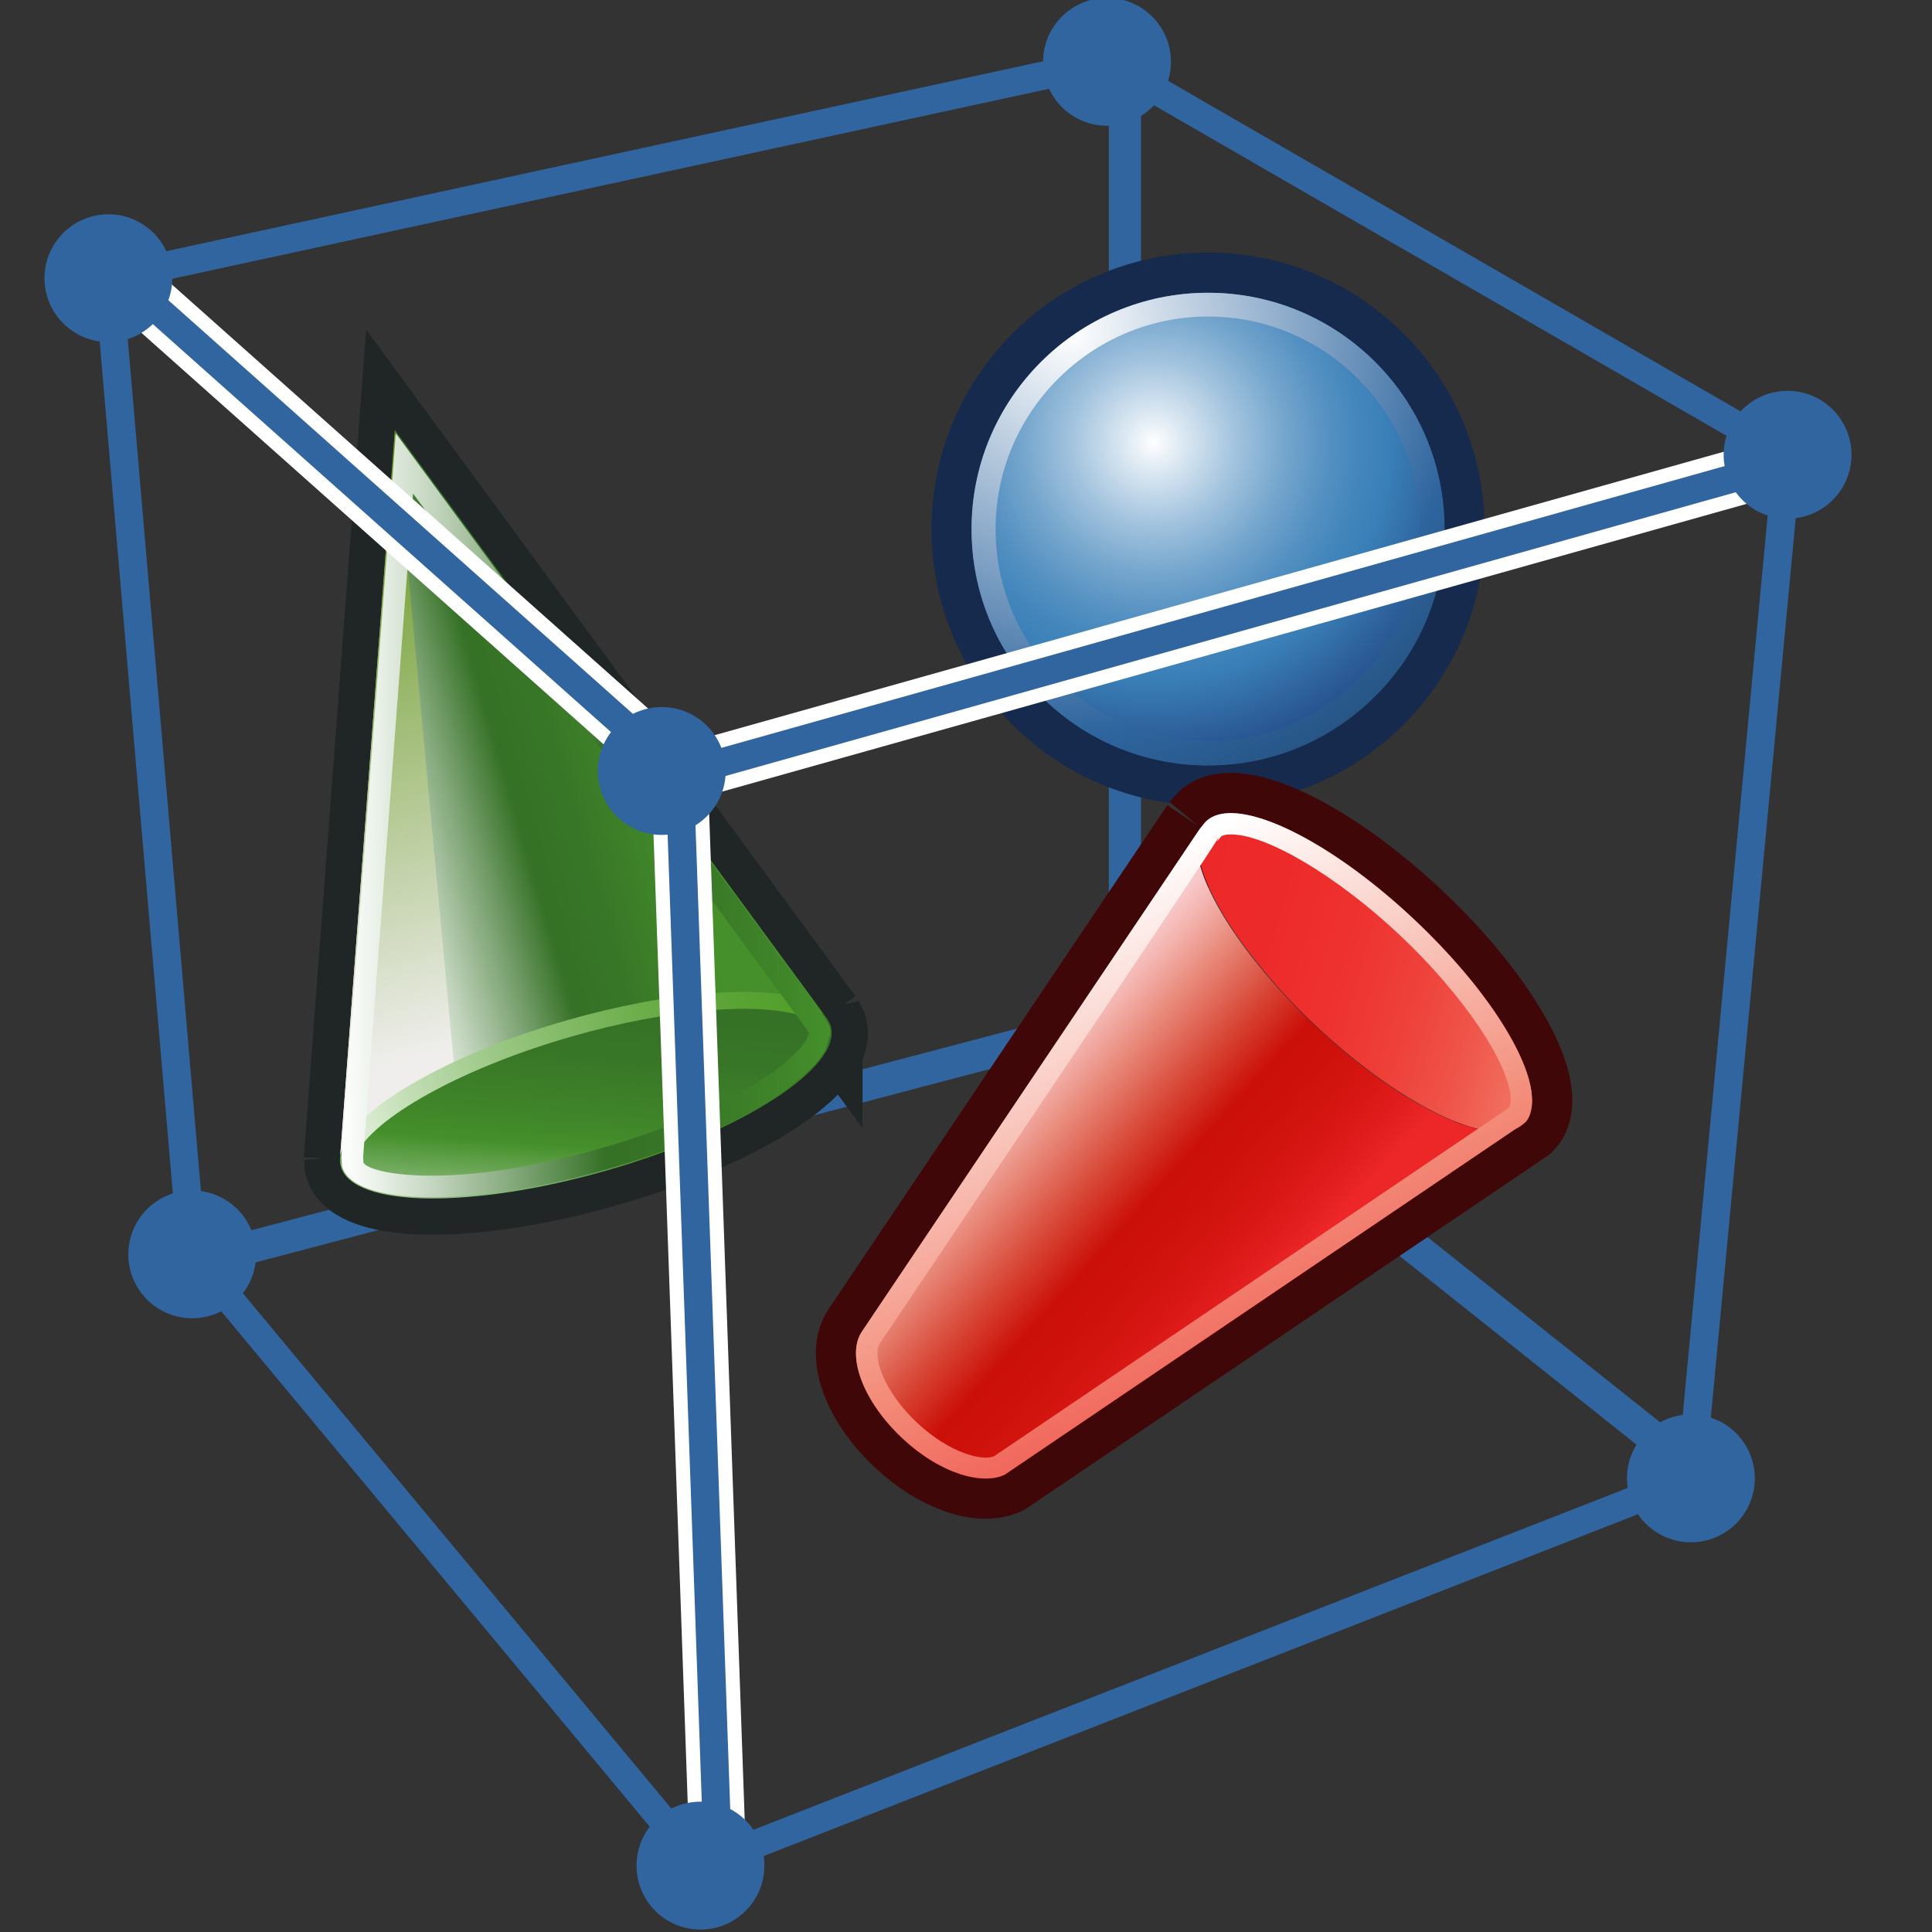 <?xml version="1.0" encoding="UTF-8" standalone="no"?>
<!-- Created with Inkscape (http://www.inkscape.org/) -->
<svg
   xmlns:a="http://ns.adobe.com/AdobeSVGViewerExtensions/3.0/"
   xmlns:i="http://ns.adobe.com/AdobeIllustrator/10.0/"
   xmlns:dc="http://purl.org/dc/elements/1.1/"
   xmlns:cc="http://web.resource.org/cc/"
   xmlns:rdf="http://www.w3.org/1999/02/22-rdf-syntax-ns#"
   xmlns:svg="http://www.w3.org/2000/svg"
   xmlns="http://www.w3.org/2000/svg"
   xmlns:sodipodi="http://sodipodi.sourceforge.net/DTD/sodipodi-0.dtd"
   xmlns:inkscape="http://www.inkscape.org/namespaces/inkscape"
   width="48px"
   height="48px"
   id="svg27995"
   sodipodi:version="0.32"
   inkscape:version="0.44"
   sodipodi:docbase="e:\dev_clean\src\houdini\support\icons\sop"
   sodipodi:docname="bound.svg">
  <rect width="100%" height="100%" fill="#333333" stroke="none"/>
  <defs
     id="defs27997">
    <radialGradient
       gradientUnits="userSpaceOnUse"
       gradientTransform="matrix(0,1,1,0,641.588,-676.85)"
       fy="446.142"
       fx="926.788"
       r="12.441"
       cy="446.142"
       cx="926.788"
       id="XMLID_631_">
								<stop
   id="stop10843"
   style="stop-color:#FFFFFF"
   offset="0" />

								<stop
   id="stop10845"
   style="stop-color:#2E659E"
   offset="0.685" />

								<stop
   id="stop10847"
   style="stop-color:#1D3E63"
   offset="1" />

								<a:midPointStop
   style="stop-color:#FFFFFF"
   offset="0" />

								<a:midPointStop
   style="stop-color:#FFFFFF"
   offset="0.5" />

								<a:midPointStop
   style="stop-color:#2E659E"
   offset="0.685" />

								<a:midPointStop
   style="stop-color:#2E659E"
   offset="0.5" />

								<a:midPointStop
   style="stop-color:#1D3E63"
   offset="1" />

							</radialGradient>
    <radialGradient
       gradientUnits="userSpaceOnUse"
       gradientTransform="matrix(0,-1,1,0,641.588,1176.364)"
       fy="447.908"
       fx="924.068"
       r="7.057"
       cy="447.908"
       cx="924.068"
       id="XMLID_630_">
							<stop
   id="stop10822"
   style="stop-color:#FFFFFF"
   offset="0" />

							<stop
   id="stop10824"
   style="stop-color:#DBE8F2"
   offset="0.09" />

							<stop
   id="stop10826"
   style="stop-color:#A2C3DE"
   offset="0.248" />

							<stop
   id="stop10828"
   style="stop-color:#75A6CD"
   offset="0.395" />

							<stop
   id="stop10830"
   style="stop-color:#5591C2"
   offset="0.525" />

							<stop
   id="stop10832"
   style="stop-color:#4185BB"
   offset="0.634" />

							<stop
   id="stop10834"
   style="stop-color:#3A80B8"
   offset="0.708" />

							<stop
   id="stop10836"
   style="stop-color:#244A87"
   offset="1" />

							<a:midPointStop
   style="stop-color:#FFFFFF"
   offset="0" />

							<a:midPointStop
   style="stop-color:#FFFFFF"
   offset="0.376" />

							<a:midPointStop
   style="stop-color:#3A80B8"
   offset="0.708" />

							<a:midPointStop
   style="stop-color:#3A80B8"
   offset="0.5" />

							<a:midPointStop
   style="stop-color:#244A87"
   offset="1" />

						</radialGradient>
    <linearGradient
       y2="275.02"
       x2="1091.154"
       y1="259.901"
       x1="1084.118"
       gradientUnits="userSpaceOnUse"
       id="XMLID_634_">
								<stop
   id="stop10900"
   style="stop-color:#FFFFFF"
   offset="0.006" />

								<stop
   id="stop10902"
   style="stop-color:#F3907D"
   offset="0.517" />

								<stop
   id="stop10904"
   style="stop-color:#ED2728"
   offset="1" />

								<a:midPointStop
   style="stop-color:#FFFFFF"
   offset="0.006" />

								<a:midPointStop
   style="stop-color:#FFFFFF"
   offset="0.508" />

								<a:midPointStop
   style="stop-color:#ED2728"
   offset="1" />

							</linearGradient>
    <linearGradient
       y2="269.528"
       x2="1088.992"
       y1="264.299"
       x1="1083.192"
       gradientUnits="userSpaceOnUse"
       id="XMLID_633_">
							<stop
   id="stop10877"
   style="stop-color:#F8C9CA"
   offset="0" />

							<stop
   id="stop10879"
   style="stop-color:#F4B6B1"
   offset="0.066" />

							<stop
   id="stop10881"
   style="stop-color:#E88879"
   offset="0.201" />

							<stop
   id="stop10883"
   style="stop-color:#D74433"
   offset="0.389" />

							<stop
   id="stop10885"
   style="stop-color:#CB1009"
   offset="0.539" />

							<stop
   id="stop10887"
   style="stop-color:#CE120B"
   offset="0.656" />

							<stop
   id="stop10889"
   style="stop-color:#D61612"
   offset="0.787" />

							<stop
   id="stop10891"
   style="stop-color:#E31F1F"
   offset="0.925" />

							<stop
   id="stop10893"
   style="stop-color:#ED2728"
   offset="1" />

							<a:midPointStop
   style="stop-color:#F8C9CA"
   offset="0" />

							<a:midPointStop
   style="stop-color:#F8C9CA"
   offset="0.549" />

							<a:midPointStop
   style="stop-color:#CB1009"
   offset="0.539" />

							<a:midPointStop
   style="stop-color:#CB1009"
   offset="0.683" />

							<a:midPointStop
   style="stop-color:#ED2728"
   offset="1" />

						</linearGradient>
    <linearGradient
       y2="260.081"
       x2="1086.432"
       y1="263.594"
       x1="1098.989"
       gradientUnits="userSpaceOnUse"
       id="XMLID_632_">
							<stop
   id="stop10856"
   style="stop-color:#FBD9CE"
   offset="0.006" />

							<stop
   id="stop10858"
   style="stop-color:#F8BAA9"
   offset="0.07" />

							<stop
   id="stop10860"
   style="stop-color:#F49280"
   offset="0.164" />

							<stop
   id="stop10862"
   style="stop-color:#F17060"
   offset="0.266" />

							<stop
   id="stop10864"
   style="stop-color:#EF554A"
   offset="0.373" />

							<stop
   id="stop10866"
   style="stop-color:#EE413A"
   offset="0.489" />

							<stop
   id="stop10868"
   style="stop-color:#EE3230"
   offset="0.618" />

							<stop
   id="stop10870"
   style="stop-color:#ED2A2A"
   offset="0.77" />

							<stop
   id="stop10872"
   style="stop-color:#ED2728"
   offset="1" />

							<a:midPointStop
   style="stop-color:#FBD9CE"
   offset="0.006" />

							<a:midPointStop
   style="stop-color:#FBD9CE"
   offset="0.215" />

							<a:midPointStop
   style="stop-color:#ED2728"
   offset="1" />

						</linearGradient>
    <linearGradient
       y2="257.856"
       x2="1079.122"
       y1="257.856"
       x1="1067.668"
       gradientUnits="userSpaceOnUse"
       id="XMLID_639_">
								<stop
   id="stop10977"
   style="stop-color:#FFFFFF"
   offset="0" />

								<stop
   id="stop10979"
   style="stop-color:#EDF3EC"
   offset="0.065" />

								<stop
   id="stop10981"
   style="stop-color:#C0D3BB"
   offset="0.197" />

								<stop
   id="stop10983"
   style="stop-color:#779F6D"
   offset="0.383" />

								<stop
   id="stop10985"
   style="stop-color:#357126"
   offset="0.539" />

								<stop
   id="stop10987"
   style="stop-color:#387627"
   offset="0.707" />

								<stop
   id="stop10989"
   style="stop-color:#3F8429"
   offset="0.895" />

								<stop
   id="stop10991"
   style="stop-color:#45902B"
   offset="1" />

								<a:midPointStop
   style="stop-color:#FFFFFF"
   offset="0" />

								<a:midPointStop
   style="stop-color:#FFFFFF"
   offset="0.549" />

								<a:midPointStop
   style="stop-color:#357126"
   offset="0.539" />

								<a:midPointStop
   style="stop-color:#357126"
   offset="0.683" />

								<a:midPointStop
   style="stop-color:#45902B"
   offset="1" />

							</linearGradient>
    <linearGradient
       y2="261.301"
       x2="1080.598"
       y1="265.307"
       x1="1066.604"
       gradientUnits="userSpaceOnUse"
       id="XMLID_638_">
								<stop
   id="stop10954"
   style="stop-color:#FFFFFF"
   offset="0" />

								<stop
   id="stop10956"
   style="stop-color:#F2F8EF"
   offset="0.039" />

								<stop
   id="stop10958"
   style="stop-color:#C6E0B9"
   offset="0.178" />

								<stop
   id="stop10960"
   style="stop-color:#A1CB8C"
   offset="0.319" />

								<stop
   id="stop10962"
   style="stop-color:#83BA66"
   offset="0.459" />

								<stop
   id="stop10964"
   style="stop-color:#6BAD49"
   offset="0.597" />

								<stop
   id="stop10966"
   style="stop-color:#5AA335"
   offset="0.734" />

								<stop
   id="stop10968"
   style="stop-color:#509E28"
   offset="0.869" />

								<stop
   id="stop10970"
   style="stop-color:#4D9C24"
   offset="1" />

								<a:midPointStop
   style="stop-color:#FFFFFF"
   offset="0" />

								<a:midPointStop
   style="stop-color:#FFFFFF"
   offset="0.299" />

								<a:midPointStop
   style="stop-color:#4D9C24"
   offset="1" />

							</linearGradient>
    <linearGradient
       y2="251.441"
       x2="1066.69"
       y1="263.386"
       x1="1069.906"
       gradientUnits="userSpaceOnUse"
       id="XMLID_637_">
							<stop
   id="stop10945"
   style="stop-color:#EFEEEC"
   offset="0" />

							<stop
   id="stop10947"
   style="stop-color:#709E2E"
   offset="1" />

							<a:midPointStop
   style="stop-color:#EFEEEC"
   offset="0" />

							<a:midPointStop
   style="stop-color:#EFEEEC"
   offset="0.5" />

							<a:midPointStop
   style="stop-color:#709E2E"
   offset="1" />

						</linearGradient>
    <linearGradient
       y2="255.492"
       x2="1074.735"
       y1="257.612"
       x1="1067.455"
       gradientUnits="userSpaceOnUse"
       id="XMLID_636_">
							<stop
   id="stop10926"
   style="stop-color:#FFFFFF"
   offset="0" />

							<stop
   id="stop10928"
   style="stop-color:#EDF3EC"
   offset="0.065" />

							<stop
   id="stop10930"
   style="stop-color:#C0D3BB"
   offset="0.197" />

							<stop
   id="stop10932"
   style="stop-color:#779F6D"
   offset="0.383" />

							<stop
   id="stop10934"
   style="stop-color:#357126"
   offset="0.539" />

							<stop
   id="stop10936"
   style="stop-color:#387627"
   offset="0.707" />

							<stop
   id="stop10938"
   style="stop-color:#3F8429"
   offset="0.895" />

							<stop
   id="stop10940"
   style="stop-color:#45902B"
   offset="1" />

							<a:midPointStop
   style="stop-color:#FFFFFF"
   offset="0" />

							<a:midPointStop
   style="stop-color:#FFFFFF"
   offset="0.549" />

							<a:midPointStop
   style="stop-color:#357126"
   offset="0.539" />

							<a:midPointStop
   style="stop-color:#357126"
   offset="0.683" />

							<a:midPointStop
   style="stop-color:#45902B"
   offset="1" />

						</linearGradient>
    <linearGradient
       y2="269.104"
       x2="1073.047"
       y1="262.188"
       x1="1073.559"
       gradientUnits="userSpaceOnUse"
       id="XMLID_635_">
							<stop
   id="stop10913"
   style="stop-color:#357126"
   offset="0.006" />

							<stop
   id="stop10915"
   style="stop-color:#387627"
   offset="0.186" />

							<stop
   id="stop10917"
   style="stop-color:#3F8429"
   offset="0.388" />

							<stop
   id="stop10919"
   style="stop-color:#45902B"
   offset="0.5" />

							<stop
   id="stop10921"
   style="stop-color:#FFFFFF"
   offset="1" />

							<a:midPointStop
   style="stop-color:#357126"
   offset="0.006" />

							<a:midPointStop
   style="stop-color:#357126"
   offset="0.683" />

							<a:midPointStop
   style="stop-color:#45902B"
   offset="0.5" />

							<a:midPointStop
   style="stop-color:#45902B"
   offset="0.5" />

							<a:midPointStop
   style="stop-color:#FFFFFF"
   offset="1" />

						</linearGradient>
  </defs>
  <sodipodi:namedview
     id="base"
     pagecolor="#ffffff"
     bordercolor="#666666"
     borderopacity="1.0"
     inkscape:pageopacity="0.0"
     inkscape:pageshadow="2"
     inkscape:zoom="7"
     inkscape:cx="24"
     inkscape:cy="24"
     inkscape:current-layer="layer1"
     showgrid="true"
     inkscape:grid-bbox="true"
     inkscape:document-units="px"
     inkscape:window-width="853"
     inkscape:window-height="573"
     inkscape:window-x="341"
     inkscape:window-y="150" />
  <g
     id="layer1"
     inkscape:label="Layer 1"
     inkscape:groupmode="layer">
    <g
       transform="matrix(1.061,0,0,1.061,-1124.315,-253.33)"
       id="g10807">
						<polygon
   style="fill:none;stroke:#3065a0;stroke-width:0.66"
   id="polygon10809"
   points="1062.213,245.279 1085.596,240.213 1101.533,249.414 1099.27,273.383 1076.077,282.451 1064.176,268.138 1062.213,245.279 "
   i:knockout="Off" />

					</g>
    <line
       style="fill:none;stroke:#3065a0;stroke-width:0.8"
       id="line10811"
       y2="25.262"
       x2="27.949"
       y1="1.613"
       x1="27.949"
       i:knockout="Off" />
    <line
       style="fill:none;stroke:#3065a0;stroke-width:0.8"
       id="line10813"
       y2="31.25"
       x2="5.213"
       y1="25.262"
       x1="27.949"
       i:knockout="Off" />
    <line
       style="fill:none;stroke:#3065a0;stroke-width:0.8"
       id="line10815"
       y2="25.262"
       x2="27.949"
       y1="36.817"
       x1="42.463"
       i:knockout="Off" />
    <g
       transform="matrix(1.169,0,0,1.169,-1244.953,-283.936)"
       id="g10817">
						<circle
   style="fill:none;stroke:#152a4c;stroke-width:1.711"
   sodipodi:ry="5.0219998"
   sodipodi:rx="5.0219998"
   sodipodi:cy="254.133"
   sodipodi:cx="1090.647"
   id="circle10819"
   r="5.022"
   cy="254.133"
   cx="1090.647"
   i:knockout="Off" />
 
						
							<radialGradient
   gradientUnits="userSpaceOnUse"
   gradientTransform="matrix(0,-1,1,0,641.588,1176.364)"
   fy="447.908"
   fx="924.068"
   r="7.057"
   cy="447.908"
   cx="924.068"
   id="radialGradient28084">
							<stop
   id="stop28086"
   style="stop-color:#FFFFFF"
   offset="0" />

							<stop
   id="stop28088"
   style="stop-color:#DBE8F2"
   offset="0.09" />

							<stop
   id="stop28090"
   style="stop-color:#A2C3DE"
   offset="0.248" />

							<stop
   id="stop28092"
   style="stop-color:#75A6CD"
   offset="0.395" />

							<stop
   id="stop28094"
   style="stop-color:#5591C2"
   offset="0.525" />

							<stop
   id="stop28096"
   style="stop-color:#4185BB"
   offset="0.634" />

							<stop
   id="stop28098"
   style="stop-color:#3A80B8"
   offset="0.708" />

							<stop
   id="stop28100"
   style="stop-color:#244A87"
   offset="1" />

							<a:midPointStop
   style="stop-color:#FFFFFF"
   offset="0" />

							<a:midPointStop
   style="stop-color:#FFFFFF"
   offset="0.376" />

							<a:midPointStop
   style="stop-color:#3A80B8"
   offset="0.708" />

							<a:midPointStop
   style="stop-color:#3A80B8"
   offset="0.5" />

							<a:midPointStop
   style="stop-color:#244A87"
   offset="1" />

						</radialGradient>

						<circle
   sodipodi:ry="5.0219998"
   sodipodi:rx="5.0219998"
   sodipodi:cy="254.133"
   sodipodi:cx="1090.647"
   style="fill:url(#XMLID_630_)"
   id="circle10838"
   r="5.022"
   cy="254.133"
   cx="1090.647"
   i:knockout="Off" />
 
						<g
   id="g10840"
   i:knockout="Off">
							
								<radialGradient
   gradientUnits="userSpaceOnUse"
   gradientTransform="matrix(0,1,1,0,641.588,-676.85)"
   fy="446.142"
   fx="926.788"
   r="12.441"
   cy="446.142"
   cx="926.788"
   id="radialGradient28104">
								<stop
   id="stop28106"
   style="stop-color:#FFFFFF"
   offset="0" />

								<stop
   id="stop28108"
   style="stop-color:#2E659E"
   offset="0.685" />

								<stop
   id="stop28110"
   style="stop-color:#1D3E63"
   offset="1" />

								<a:midPointStop
   style="stop-color:#FFFFFF"
   offset="0" />

								<a:midPointStop
   style="stop-color:#FFFFFF"
   offset="0.5" />

								<a:midPointStop
   style="stop-color:#2E659E"
   offset="0.685" />

								<a:midPointStop
   style="stop-color:#2E659E"
   offset="0.5" />

								<a:midPointStop
   style="stop-color:#1D3E63"
   offset="1" />

							</radialGradient>

							<path
   style="fill:url(#XMLID_631_)"
   id="path10849"
   d="M 1085.62,254.131 C 1085.62,255.469 1086.139,256.735 1087.091,257.68 C 1088.044,258.632 1089.302,259.156 1090.648,259.156 C 1091.986,259.156 1093.253,258.633 1094.203,257.68 C 1095.154,256.736 1095.674,255.477 1095.674,254.131 C 1095.674,251.362 1093.421,249.11 1090.649,249.11 C 1087.875,249.11 1085.62,251.362 1085.62,254.131 z M 1095.159,254.131 C 1095.159,255.337 1094.69,256.466 1093.841,257.319 C 1092.984,258.174 1091.853,258.641 1090.648,258.641 C 1089.438,258.641 1088.307,258.174 1087.457,257.319 C 1086.602,256.466 1086.132,255.338 1086.132,254.131 C 1086.132,251.644 1088.163,249.615 1090.649,249.615 C 1093.135,249.615 1095.159,251.644 1095.159,254.131 z "
   i:knockout="Off" />

						</g>

					</g>
    <g
       transform="matrix(1.061,0,0,1.061,-1124.315,-253.33)"
       id="g10851">
						<path
   style="fill:none;stroke:#400708;stroke-width:1.884"
   id="path10853"
   d="M 1087.786,258.151 L 1087.79,258.145 L 1079.861,269.942 C 1079.486,270.493 1079.882,271.573 1080.794,272.431 C 1081.636,273.225 1082.64,273.566 1083.202,273.295 L 1095.222,265.16 L 1095.218,265.163 L 1095.373,265.056 C 1096.016,264.374 1094.862,262.245 1092.798,260.301 C 1090.735,258.358 1088.54,257.332 1087.899,258.016 L 1087.786,258.151 z "
   i:knockout="Off" />

						<linearGradient
   y2="260.081"
   x2="1086.432"
   y1="263.594"
   x1="1098.989"
   gradientUnits="userSpaceOnUse"
   id="linearGradient28115">
							<stop
   id="stop28117"
   style="stop-color:#FBD9CE"
   offset="0.006" />

							<stop
   id="stop28119"
   style="stop-color:#F8BAA9"
   offset="0.07" />

							<stop
   id="stop28121"
   style="stop-color:#F49280"
   offset="0.164" />

							<stop
   id="stop28123"
   style="stop-color:#F17060"
   offset="0.266" />

							<stop
   id="stop28125"
   style="stop-color:#EF554A"
   offset="0.373" />

							<stop
   id="stop28127"
   style="stop-color:#EE413A"
   offset="0.489" />

							<stop
   id="stop28129"
   style="stop-color:#EE3230"
   offset="0.618" />

							<stop
   id="stop28131"
   style="stop-color:#ED2A2A"
   offset="0.77" />

							<stop
   id="stop28133"
   style="stop-color:#ED2728"
   offset="1" />

							<a:midPointStop
   style="stop-color:#FBD9CE"
   offset="0.006" />

							<a:midPointStop
   style="stop-color:#FBD9CE"
   offset="0.215" />

							<a:midPointStop
   style="stop-color:#ED2728"
   offset="1" />

						</linearGradient>

						<path
   style="fill:url(#XMLID_632_)"
   id="path10874"
   d="M 1087.898,258.017 C 1087.255,258.698 1088.409,260.827 1090.472,262.771 C 1092.537,264.715 1094.731,265.739 1095.372,265.057 C 1096.015,264.375 1094.861,262.246 1092.797,260.302 C 1090.734,258.358 1088.54,257.333 1087.898,258.017 z "
   i:knockout="Off" />

						<linearGradient
   y2="269.528"
   x2="1088.992"
   y1="264.299"
   x1="1083.192"
   gradientUnits="userSpaceOnUse"
   id="linearGradient28136">
							<stop
   id="stop28138"
   style="stop-color:#F8C9CA"
   offset="0" />

							<stop
   id="stop28140"
   style="stop-color:#F4B6B1"
   offset="0.066" />

							<stop
   id="stop28142"
   style="stop-color:#E88879"
   offset="0.201" />

							<stop
   id="stop28144"
   style="stop-color:#D74433"
   offset="0.389" />

							<stop
   id="stop28146"
   style="stop-color:#CB1009"
   offset="0.539" />

							<stop
   id="stop28148"
   style="stop-color:#CE120B"
   offset="0.656" />

							<stop
   id="stop28150"
   style="stop-color:#D61612"
   offset="0.787" />

							<stop
   id="stop28152"
   style="stop-color:#E31F1F"
   offset="0.925" />

							<stop
   id="stop28154"
   style="stop-color:#ED2728"
   offset="1" />

							<a:midPointStop
   style="stop-color:#F8C9CA"
   offset="0" />

							<a:midPointStop
   style="stop-color:#F8C9CA"
   offset="0.549" />

							<a:midPointStop
   style="stop-color:#CB1009"
   offset="0.539" />

							<a:midPointStop
   style="stop-color:#CB1009"
   offset="0.683" />

							<a:midPointStop
   style="stop-color:#ED2728"
   offset="1" />

						</linearGradient>

						<path
   style="fill:url(#XMLID_633_)"
   id="path10895"
   d="M 1095.221,265.161 L 1083.201,273.296 C 1082.638,273.567 1081.635,273.226 1080.793,272.432 C 1079.881,271.574 1079.485,270.494 1079.86,269.943 L 1087.789,258.146 L 1087.785,258.152 C 1087.377,258.949 1088.512,260.942 1090.454,262.771 C 1092.39,264.594 1094.438,265.608 1095.217,265.165 L 1095.221,265.161 z "
   i:knockout="Off" />

						<g
   id="g10897">
							<linearGradient
   y2="275.02"
   x2="1091.154"
   y1="259.901"
   x1="1084.118"
   gradientUnits="userSpaceOnUse"
   id="linearGradient28158">
								<stop
   id="stop28160"
   style="stop-color:#FFFFFF"
   offset="0.006" />

								<stop
   id="stop28162"
   style="stop-color:#F3907D"
   offset="0.517" />

								<stop
   id="stop28164"
   style="stop-color:#ED2728"
   offset="1" />

								<a:midPointStop
   style="stop-color:#FFFFFF"
   offset="0.006" />

								<a:midPointStop
   style="stop-color:#FFFFFF"
   offset="0.508" />

								<a:midPointStop
   style="stop-color:#ED2728"
   offset="1" />

							</linearGradient>

							<path
   style="fill:url(#XMLID_634_)"
   id="path10906"
   d="M 1088.451,257.805 L 1088.451,257.805 C 1088.21,257.814 1088.024,257.884 1087.899,258.015 C 1087.888,258.028 1087.787,258.151 1087.787,258.151 C 1087.768,258.173 1079.861,269.943 1079.861,269.943 C 1079.768,270.081 1079.719,270.253 1079.719,270.454 C 1079.719,271.052 1080.131,271.809 1080.793,272.433 C 1081.727,273.314 1082.711,273.534 1083.201,273.297 L 1095.221,265.162 L 1095.405,265.036 L 1095.426,265.007 C 1095.51,264.901 1095.557,264.708 1095.549,264.493 C 1095.52,263.509 1094.414,261.825 1092.797,260.303 C 1091.182,258.779 1089.434,257.776 1088.451,257.805 z M 1092.456,260.665 C 1093.935,262.059 1095.026,263.674 1095.052,264.507 C 1095.052,264.508 1095.033,264.653 1095.03,264.689 C 1094.987,264.718 1094.941,264.752 1094.941,264.752 L 1082.954,272.864 C 1082.713,272.979 1081.937,272.823 1081.137,272.07 C 1080.589,271.553 1080.221,270.904 1080.221,270.454 C 1080.221,270.354 1080.239,270.277 1080.276,270.225 C 1087.15,259.994 1088.081,258.609 1088.208,258.371 C 1088.19,258.417 1088.171,258.471 1088.171,258.471 L 1088.275,258.347 C 1088.275,258.348 1088.322,258.31 1088.468,258.305 C 1089.299,258.279 1090.977,259.272 1092.456,260.665 z "
   i:knockout="Off" />

						</g>

					</g>
    <g
       transform="matrix(1.061,0,0,1.061,-1124.315,-253.33)"
       id="g10908">
						<path
   style="fill:none;stroke:#202526;stroke-width:1.696"
   id="path10910"
   d="M 1067.639,265.858 L 1067.636,265.91 L 1068.922,248.834 L 1079.024,262.594 L 1079.024,262.591 L 1079.128,262.793 C 1079.406,263.749 1077.06,265.264 1073.892,266.172 C 1070.724,267.081 1067.935,267.041 1067.658,266.085 L 1067.639,265.858 z "
   i:knockout="Off" />

						<linearGradient
   y2="269.104"
   x2="1073.047"
   y1="262.188"
   x1="1073.559"
   gradientUnits="userSpaceOnUse"
   id="linearGradient28169">
							<stop
   id="stop28171"
   style="stop-color:#357126"
   offset="0.006" />

							<stop
   id="stop28173"
   style="stop-color:#387627"
   offset="0.186" />

							<stop
   id="stop28175"
   style="stop-color:#3F8429"
   offset="0.388" />

							<stop
   id="stop28177"
   style="stop-color:#45902B"
   offset="0.5" />

							<stop
   id="stop28179"
   style="stop-color:#FFFFFF"
   offset="1" />

							<a:midPointStop
   style="stop-color:#357126"
   offset="0.006" />

							<a:midPointStop
   style="stop-color:#357126"
   offset="0.683" />

							<a:midPointStop
   style="stop-color:#45902B"
   offset="0.5" />

							<a:midPointStop
   style="stop-color:#45902B"
   offset="0.5" />

							<a:midPointStop
   style="stop-color:#FFFFFF"
   offset="1" />

						</linearGradient>

						<path
   style="fill:url(#XMLID_635_)"
   id="path10923"
   d="M 1067.657,266.085 C 1067.934,267.041 1070.723,267.081 1073.891,266.172 C 1077.059,265.264 1079.406,263.749 1079.127,262.793 C 1078.854,261.835 1076.064,261.795 1072.897,262.705 C 1069.729,263.613 1067.381,265.128 1067.657,266.085 z "
   i:knockout="Off" />

						<linearGradient
   y2="255.492"
   x2="1074.735"
   y1="257.612"
   x1="1067.455"
   gradientUnits="userSpaceOnUse"
   id="linearGradient28182">
							<stop
   id="stop28184"
   style="stop-color:#FFFFFF"
   offset="0" />

							<stop
   id="stop28186"
   style="stop-color:#EDF3EC"
   offset="0.065" />

							<stop
   id="stop28188"
   style="stop-color:#C0D3BB"
   offset="0.197" />

							<stop
   id="stop28190"
   style="stop-color:#779F6D"
   offset="0.383" />

							<stop
   id="stop28192"
   style="stop-color:#357126"
   offset="0.539" />

							<stop
   id="stop28194"
   style="stop-color:#387627"
   offset="0.707" />

							<stop
   id="stop28196"
   style="stop-color:#3F8429"
   offset="0.895" />

							<stop
   id="stop28198"
   style="stop-color:#45902B"
   offset="1" />

							<a:midPointStop
   style="stop-color:#FFFFFF"
   offset="0" />

							<a:midPointStop
   style="stop-color:#FFFFFF"
   offset="0.549" />

							<a:midPointStop
   style="stop-color:#357126"
   offset="0.539" />

							<a:midPointStop
   style="stop-color:#357126"
   offset="0.683" />

							<a:midPointStop
   style="stop-color:#45902B"
   offset="1" />

						</linearGradient>

						<path
   style="fill:url(#XMLID_636_)"
   id="path10942"
   d="M 1079.024,262.591 C 1078.43,261.835 1075.825,261.864 1072.897,262.705 C 1069.969,263.544 1067.743,264.901 1067.639,265.858 L 1067.636,265.91 L 1068.922,248.834 L 1079.024,262.594 L 1079.024,262.591 L 1079.024,262.591 z "
   i:knockout="Off" />

						<linearGradient
   y2="251.441"
   x2="1066.69"
   y1="263.386"
   x1="1069.906"
   gradientUnits="userSpaceOnUse"
   id="linearGradient28201">
							<stop
   id="stop28203"
   style="stop-color:#EFEEEC"
   offset="0" />

							<stop
   id="stop28205"
   style="stop-color:#709E2E"
   offset="1" />

							<a:midPointStop
   style="stop-color:#EFEEEC"
   offset="0" />

							<a:midPointStop
   style="stop-color:#EFEEEC"
   offset="0.5" />

							<a:midPointStop
   style="stop-color:#709E2E"
   offset="1" />

						</linearGradient>

						<path
   style="fill:url(#XMLID_637_)"
   id="path10949"
   d="M 1068.922,248.834 L 1070.301,263.662 C 1069.049,264.231 1067.641,265.365 1067.639,265.858 L 1068.922,248.834 z "
   a:adobe-blending-mode="darken"
   i:knockout="Off" />

						<g
   id="g10951"
   i:knockout="Off">
							<linearGradient
   y2="261.301"
   x2="1080.598"
   y1="265.307"
   x1="1066.604"
   gradientUnits="userSpaceOnUse"
   id="linearGradient28209">
								<stop
   id="stop28211"
   style="stop-color:#FFFFFF"
   offset="0" />

								<stop
   id="stop28213"
   style="stop-color:#F2F8EF"
   offset="0.039" />

								<stop
   id="stop28215"
   style="stop-color:#C6E0B9"
   offset="0.178" />

								<stop
   id="stop28217"
   style="stop-color:#A1CB8C"
   offset="0.319" />

								<stop
   id="stop28219"
   style="stop-color:#83BA66"
   offset="0.459" />

								<stop
   id="stop28221"
   style="stop-color:#6BAD49"
   offset="0.597" />

								<stop
   id="stop28223"
   style="stop-color:#5AA335"
   offset="0.734" />

								<stop
   id="stop28225"
   style="stop-color:#509E28"
   offset="0.869" />

								<stop
   id="stop28227"
   style="stop-color:#4D9C24"
   offset="1" />

								<a:midPointStop
   style="stop-color:#FFFFFF"
   offset="0" />

								<a:midPointStop
   style="stop-color:#FFFFFF"
   offset="0.299" />

								<a:midPointStop
   style="stop-color:#4D9C24"
   offset="1" />

							</linearGradient>

							<path
   style="fill:url(#XMLID_638_)"
   id="path10972"
   d="M 1072.946,262.658 C 1070.389,263.39 1068.284,264.543 1067.707,265.523 L 1068.048,265.725 C 1068.569,264.838 1070.627,263.733 1073.055,263.038 C 1075.344,262.379 1077.56,262.202 1078.572,262.596 L 1078.715,262.226 C 1077.612,261.798 1075.347,261.968 1072.946,262.658 z "
   i:knockout="Off" />

						</g>

						<g
   id="g10974"
   i:knockout="Off">
							<linearGradient
   y2="257.856"
   x2="1079.122"
   y1="257.856"
   x1="1067.668"
   gradientUnits="userSpaceOnUse"
   id="linearGradient28231">
								<stop
   id="stop28233"
   style="stop-color:#FFFFFF"
   offset="0" />

								<stop
   id="stop28235"
   style="stop-color:#EDF3EC"
   offset="0.065" />

								<stop
   id="stop28237"
   style="stop-color:#C0D3BB"
   offset="0.197" />

								<stop
   id="stop28239"
   style="stop-color:#779F6D"
   offset="0.383" />

								<stop
   id="stop28241"
   style="stop-color:#357126"
   offset="0.539" />

								<stop
   id="stop28243"
   style="stop-color:#387627"
   offset="0.707" />

								<stop
   id="stop28245"
   style="stop-color:#3F8429"
   offset="0.895" />

								<stop
   id="stop28247"
   style="stop-color:#45902B"
   offset="1" />

								<a:midPointStop
   style="stop-color:#FFFFFF"
   offset="0" />

								<a:midPointStop
   style="stop-color:#FFFFFF"
   offset="0.549" />

								<a:midPointStop
   style="stop-color:#357126"
   offset="0.539" />

								<a:midPointStop
   style="stop-color:#357126"
   offset="0.683" />

								<a:midPointStop
   style="stop-color:#45902B"
   offset="1" />

							</linearGradient>

							<path
   style="fill:url(#XMLID_639_)"
   id="path10993"
   d="M 1067.668,265.866 L 1067.685,266.083 C 1067.962,267.026 1070.796,267.031 1073.883,266.145 C 1076.821,265.303 1078.571,264.135 1079.004,263.351 C 1079.004,263.35 1079.121,262.953 1079.121,262.953 L 1079.101,262.803 L 1078.994,262.599 C 1078.977,262.572 1069.351,249.467 1069.351,249.467 L 1068.943,248.914 L 1067.668,265.866 z M 1069.348,250.323 C 1070.095,251.339 1078.568,262.873 1078.568,262.873 L 1078.634,262.996 C 1078.613,262.952 1078.558,263.105 1078.558,263.105 C 1078.249,263.664 1076.713,264.802 1073.743,265.655 C 1070.268,266.653 1068.312,266.252 1068.186,265.991 C 1068.186,265.988 1068.186,265.989 1068.186,265.987 C 1068.186,265.962 1068.18,265.891 1068.178,265.864 C 1068.18,265.828 1069.256,251.539 1069.348,250.323 z "
   i:knockout="Off" />

						</g>

					</g>
    <line
       style="fill:none;stroke:white;stroke-width:1.4"
       id="line10995"
       y2="19.237"
       x2="16.884"
       y1="6.99"
       x1="3.13"
       i:knockout="Off" />
    <line
       style="fill:none;stroke:white;stroke-width:1.4"
       id="line10997"
       y2="46.441"
       x2="17.845"
       y1="19.237"
       x1="16.884"
       i:knockout="Off" />
    <line
       style="fill:none;stroke:white;stroke-width:1.4"
       id="line10999"
       y2="11.378"
       x2="44.864"
       y1="19.237"
       x1="16.884"
       i:knockout="Off" />
    <circle
       transform="matrix(1.061,0,0,1.061,-1124.315,-253.33)"
       style="fill:#3065a0"
       sodipodi:ry="1.4960001"
       sodipodi:rx="1.4960001"
       sodipodi:cy="245.27901"
       sodipodi:cx="1062.213"
       id="circle11001"
       r="1.496"
       cy="245.279"
       cx="1062.213"
       i:knockout="Off" />
    <circle
       transform="matrix(1.061,0,0,1.061,-1124.315,-253.33)"
       style="fill:#3065a0"
       sodipodi:ry="1.4960001"
       sodipodi:rx="1.4960001"
       sodipodi:cy="268.138"
       sodipodi:cx="1064.176"
       id="circle11003"
       r="1.496"
       cy="268.138"
       cx="1064.176"
       i:knockout="Off" />
    <circle
       transform="matrix(1.061,0,0,1.061,-1124.315,-253.33)"
       style="fill:#3065a0"
       sodipodi:ry="1.497"
       sodipodi:rx="1.497"
       sodipodi:cy="282.45099"
       sodipodi:cx="1076.077"
       id="circle11005"
       r="1.497"
       cy="282.451"
       cx="1076.077"
       i:knockout="Off" />
    <circle
       transform="matrix(1.061,0,0,1.061,-1124.315,-253.33)"
       style="fill:#3065a0"
       sodipodi:ry="1.497"
       sodipodi:rx="1.497"
       sodipodi:cy="273.383"
       sodipodi:cx="1099.269"
       id="circle11007"
       r="1.497"
       cy="273.383"
       cx="1099.269"
       i:knockout="Off" />
    <circle
       transform="matrix(1.061,0,0,1.061,-1124.315,-253.33)"
       style="fill:#3065a0"
       sodipodi:ry="1.497"
       sodipodi:rx="1.497"
       sodipodi:cy="249.414"
       sodipodi:cx="1101.533"
       id="circle11009"
       r="1.497"
       cy="249.414"
       cx="1101.533"
       i:knockout="Off" />
    <circle
       transform="matrix(1.061,0,0,1.061,-1124.315,-253.33)"
       style="fill:#3065a0"
       sodipodi:ry="1.497"
       sodipodi:rx="1.497"
       sodipodi:cy="240.213"
       sodipodi:cx="1085.597"
       id="circle11011"
       r="1.497"
       cy="240.213"
       cx="1085.597"
       i:knockout="Off" />
    <circle
       transform="matrix(1.061,0,0,1.061,-1124.315,-253.33)"
       style="fill:#3065a0"
       sodipodi:ry="1.497"
       sodipodi:rx="1.497"
       sodipodi:cy="256.819"
       sodipodi:cx="1075.171"
       id="circle11013"
       r="1.497"
       cy="256.819"
       cx="1075.171"
       i:knockout="Off" />
    <line
       style="fill:none;stroke:#3065a0;stroke-width:0.7"
       id="line11017"
       y2="46.44"
       x2="17.845"
       y1="19.236"
       x1="16.884"
       i:knockout="Off" />
    <line
       style="fill:none;stroke:#3065a0;stroke-width:0.7"
       id="line11019"
       y2="11.377"
       x2="44.864"
       y1="19.236"
       x1="16.884"
       i:knockout="Off" />
    <line
       style="fill:none;stroke:#3065a0;stroke-width:0.7"
       id="line11021"
       y2="19.237"
       x2="16.884"
       y1="6.99"
       x1="3.13"
       i:knockout="Off" />
  </g>
</svg>
